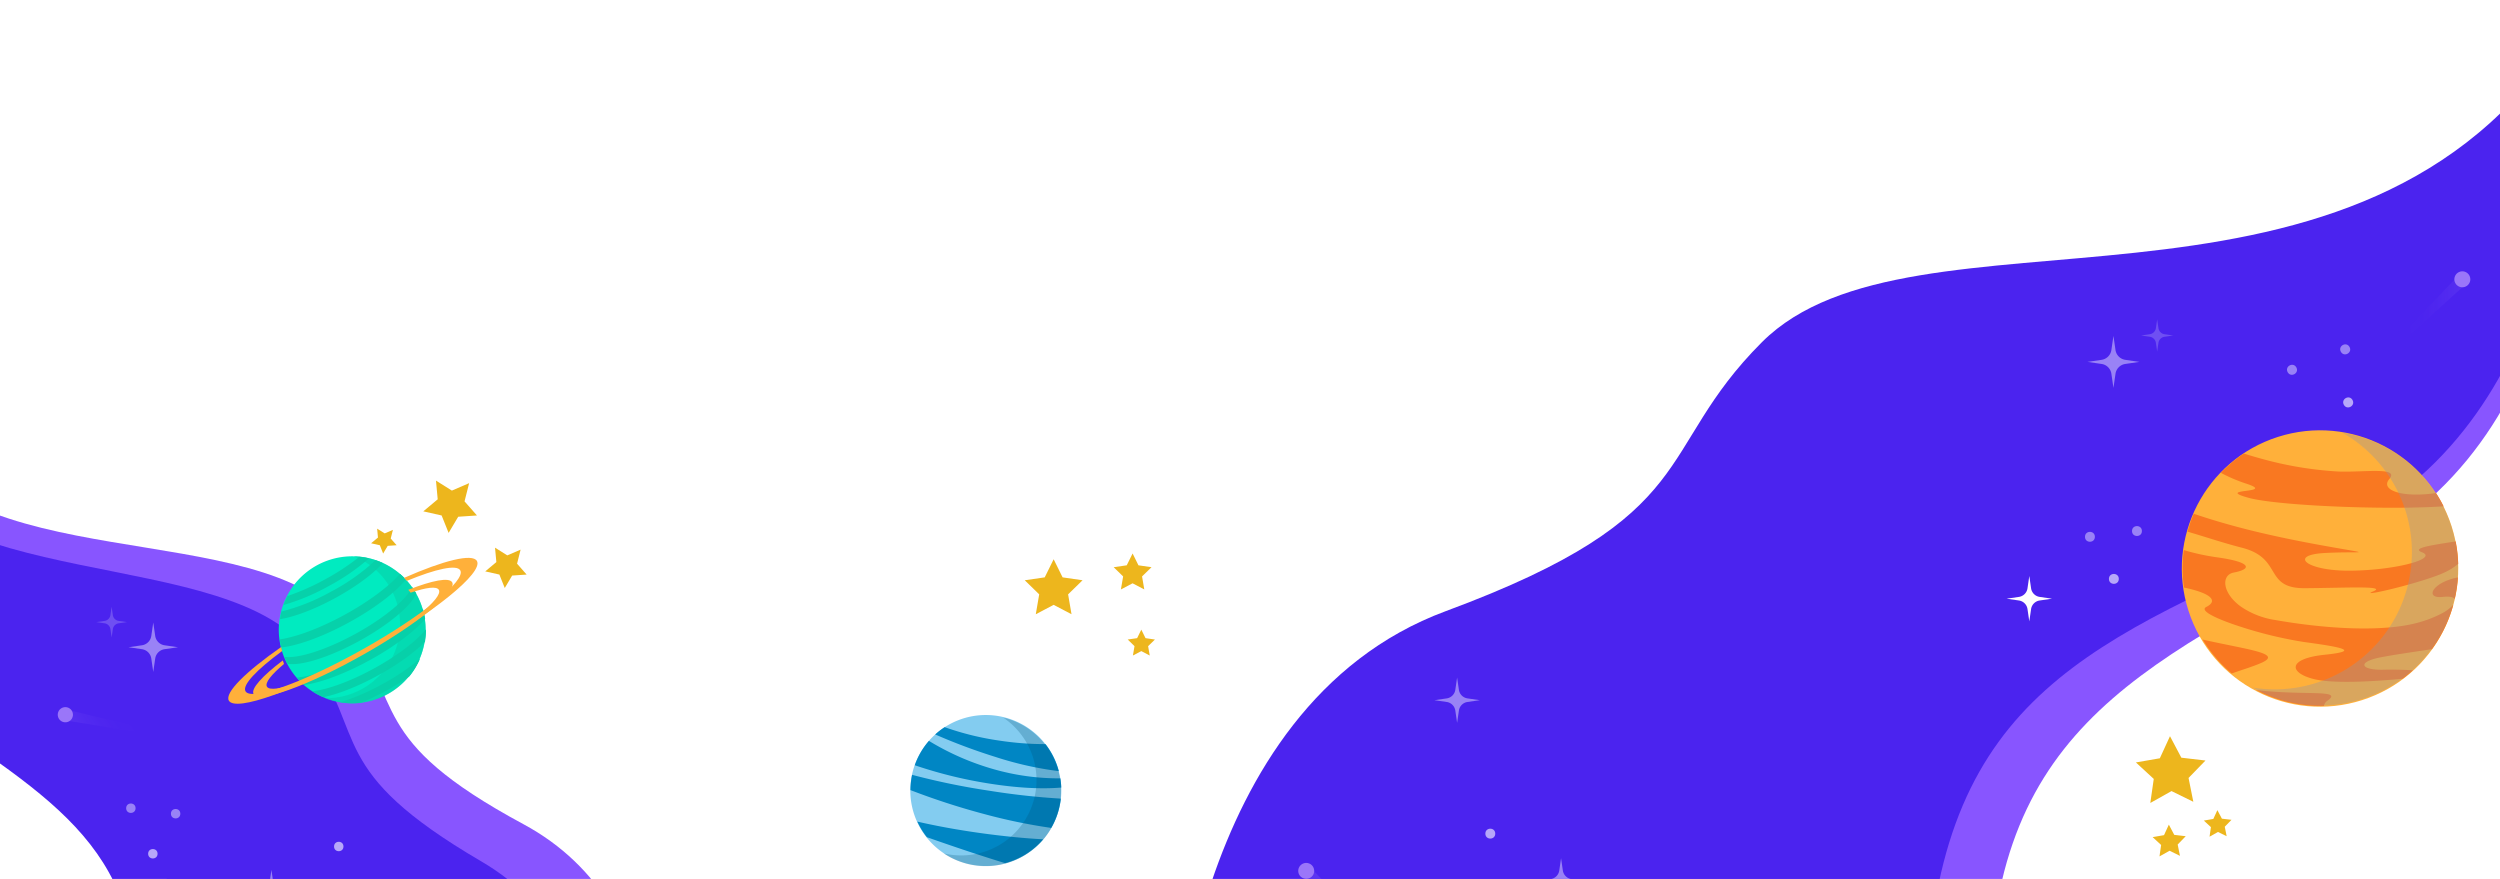 <svg xmlns="http://www.w3.org/2000/svg" xmlns:xlink="http://www.w3.org/1999/xlink" width="1024" height="360" viewBox="0 0 1010 297">
  <defs>
    <clipPath id="clip-path">
      <rect id="Rectángulo_3957" data-name="Rectángulo 3957" width="1024" height="360" transform="translate(0 360)" fill="none" stroke="#707070" stroke-width="1"/>
    </clipPath>
    <filter id="Trazado_36736" x="93.26" y="196.217" width="98.61" height="65.176" filterUnits="userSpaceOnUse">
      <feOffset dy="3" input="SourceAlpha"/>
      <feGaussianBlur stdDeviation="3" result="blur"/>
      <feFlood flood-opacity="0.161"/>
      <feComposite operator="in" in2="blur"/>
      <feComposite in="SourceGraphic"/>
    </filter>
    <linearGradient id="linear-gradient" x1="-2.174" y1="11.547" x2="-0.842" y2="11.547" gradientUnits="objectBoundingBox">
      <stop offset="0.061" stop-color="#cfadff" stop-opacity="0"/>
      <stop offset="0.179" stop-color="#cfadff" stop-opacity="0.016"/>
      <stop offset="0.295" stop-color="#cfadff" stop-opacity="0.063"/>
      <stop offset="0.411" stop-color="#cfadff" stop-opacity="0.141"/>
      <stop offset="0.527" stop-color="#cfadff" stop-opacity="0.251"/>
      <stop offset="0.642" stop-color="#cfadff" stop-opacity="0.388"/>
      <stop offset="0.758" stop-color="#cfadff" stop-opacity="0.561"/>
      <stop offset="0.872" stop-color="#cfadff" stop-opacity="0.765"/>
      <stop offset="0.985" stop-color="#cfadff" stop-opacity="0.996"/>
      <stop offset="0.987" stop-color="#cfadff"/>
    </linearGradient>
    <linearGradient id="linear-gradient-2" x1="0.308" y1="4.41" x2="1.64" y2="4.41" xlink:href="#linear-gradient"/>
    <linearGradient id="linear-gradient-3" x1="0.718" y1="0.078" x2="0.037" y2="1" gradientUnits="objectBoundingBox">
      <stop offset="0" stop-color="#fff" stop-opacity="0"/>
      <stop offset="1" stop-color="#fff"/>
    </linearGradient>
    <linearGradient id="linear-gradient-4" x1="0.481" y1="0.416" x2="-0.302" y2="0.882" xlink:href="#linear-gradient-3"/>
    <linearGradient id="linear-gradient-5" x1="0.692" y1="4.41" x2="-0.64" y2="4.41" xlink:href="#linear-gradient"/>
    <clipPath id="clip-path-2">
      <path id="Unión_4" data-name="Unión 4" d="M13844.021-4593.7s-.347-8.965.626-23.193l-28.8-15.111s4.7-150.129,110.06-189.123,83.491-64.41,127.768-108.687c57.824-57.824,218.077-2.32,306.758-101.208a175.974,175.974,0,0,0,11.206-16.589l.56,1.939c.552-.767,1.106-1.551,1.65-2.333l5.489,25.6s.026,2.244-.158,6.239c.612,26.079-2.532,126.367-83.647,169.891-93.653,50.254-152.317,75.947-150.725,191.362s-44.588,173.62-44.588,173.62Z" transform="translate(-13341.849 5368)" fill="#85f" stroke="rgba(0,0,0,0)" stroke-width="1"/>
    </clipPath>
    <filter id="Trazado_36749" x="729.195" y="222.473" width="163.024" height="101.794" filterUnits="userSpaceOnUse">
      <feOffset dy="3" input="SourceAlpha"/>
      <feGaussianBlur stdDeviation="3" result="blur-2"/>
      <feFlood flood-opacity="0.161"/>
      <feComposite operator="in" in2="blur-2"/>
      <feComposite in="SourceGraphic"/>
    </filter>
  </defs>
  <g id="Enmascarar_grupo_15" data-name="Enmascarar grupo 15" transform="translate(0 -360)" clip-path="url(#clip-path)">
    <path id="Trazado_38168" data-name="Trazado 38168" d="M0,0H1024V720H0Z" fill="none" opacity="0.9"/>
    <path id="Trazado_36724" data-name="Trazado 36724" d="M675.777,868.678l-247.737-130s4.693-150.13,110.06-189.124,83.49-64.409,127.766-108.684C726.74,380,901.142,444.713,986.04,322.678l5.49,25.6s1.478,126.336-95.455,169.935-157.245,65.139-163.707,180.38S675.777,868.678,675.777,868.678Z" transform="matrix(0.998, -0.07, 0.07, 0.998, 23.646, 97.285)" fill="#85f"/>
    <path id="Trazado_36723" data-name="Trazado 36723" d="M204.307,336.725l155.113-99.66s2.147-81.6-66.03-106.828S239.369,88.562,210.72,59.914C171.332,20.526,53,65.506,18.165,5.918L0,0S-.955,81.745,61.764,109.956,163.509,152.1,167.69,226.67,204.307,336.725,204.307,336.725Z" transform="translate(-60.958 494.12) rotate(8)" fill="#85f"/>
    <path id="Trazado_36712" data-name="Trazado 36712" d="M675.777,868.678l-247.737-130s4.693-150.13,110.06-189.124,83.49-64.409,127.766-108.684C726.74,380,901.142,444.713,986.04,322.678l5.49,25.6s1.478,126.336-95.455,169.935-157.245,65.139-163.707,180.38S675.777,868.678,675.777,868.678Z" transform="translate(45.96 28.322)" fill="#4b23ef"/>
    <g id="Grupo_34012" data-name="Grupo 34012" transform="translate(98 29)">
      <path id="Trazado_36704" data-name="Trazado 36704" d="M1522.246-2.89l3.608,7.311,8.068,1.172-5.838,5.691,1.378,8.036-7.216-3.794-7.217,3.794,1.378-8.036-5.838-5.691,8.069-1.172Z" transform="translate(-1194.569 530.792)" fill="#edb61d"/>
      <path id="Trazado_36705" data-name="Trazado 36705" d="M1518.211-2.89l2.361,4.785,5.28.767-3.821,3.724.9,5.259-4.723-2.483-4.722,2.483.9-5.259-3.821-3.724,5.28-.767Z" transform="translate(-1158.64 528.45)" fill="#edb61d"/>
      <path id="Trazado_36706" data-name="Trazado 36706" d="M1516.064-2.89l1.7,3.441,3.8.552-2.747,2.678.648,3.782-3.4-1.785-3.4,1.785.648-3.782L1510.57,1.1l3.8-.552Z" transform="translate(-1152.973 559.227)" fill="#edb61d"/>
    </g>
    <path id="Trazado_36714" data-name="Trazado 36714" d="M204.307,336.725l155.113-99.66s2.147-81.6-66.03-106.828S239.369,88.562,210.72,59.914C171.332,20.526,53,65.506,18.165,5.918L0,0S-.955,81.745,61.764,109.956,163.509,152.1,167.69,226.67,204.307,336.725,204.307,336.725Z" transform="matrix(0.985, 0.174, -0.174, 0.985, -71.937, 499.597)" fill="#4b23ef"/>
    <g id="Grupo_34022" data-name="Grupo 34022" transform="matrix(0.99, 0.139, -0.139, 0.99, 97.938, -170.603)">
      <g id="Grupo_34020" data-name="Grupo 34020" transform="translate(858.603 533.066)">
        <ellipse id="Elipse_648" data-name="Elipse 648" cx="55.835" cy="55.835" rx="55.835" ry="55.835" transform="matrix(0.901, -0.434, 0.434, 0.901, 0, 48.47)" fill="#ffb03a"/>
        <g id="Grupo_34019" data-name="Grupo 34019" transform="translate(18.991 32.068)">
          <g id="Grupo_34018" data-name="Grupo 34018">
            <path id="Trazado_36715" data-name="Trazado 36715" d="M900.61,595.628c13.665,2.958,9,14.518,24.7,12.193,16.667-2.467,32.932-5.733,27.387-2.517s14.672-4.454,24.97-10.086a37.22,37.22,0,0,0,3.228-1.963,24.55,24.55,0,0,0,4.332-3.773,55.229,55.229,0,0,0-2.272-8.854l-2.114.64c-9.019,2.735-14.908,4.646-10.756,5.607,6.757,1.566-8.7,8.417-26.951,11.292s-26.617-2.673-11.937-5.532,20.639-2.088,1.178-2.8c-10.291-.375-21.028-.971-31.8-2.085-8.033-.831-16.085-1.95-23.989-3.48a55.527,55.527,0,0,0-1.495,7.533c6.614.924,14.4,2.437,22.761,3.375A27.526,27.526,0,0,1,900.61,595.628Z" transform="translate(-874.644 -556.623)" fill="#f97821"/>
            <path id="Trazado_36716" data-name="Trazado 36716" d="M898.95,626.938c-3.98-.255-8.612-.518-13.589-.927A55.965,55.965,0,0,0,898.9,637.967l.1-.054c3.241-1.74,7.748-3.762,11.115-5.832C916.227,628.321,910.189,627.658,898.95,626.938Z" transform="translate(-872.806 -548.502)" fill="#f97821"/>
            <path id="Trazado_36717" data-name="Trazado 36717" d="M896.236,578.481c.78.1,1.708.173,2.758.224,14.6.706,53.643-3.2,75.654-7.787a55.65,55.65,0,0,0-3.8-4.9c-12.984,3.85-22.687,2.1-19.486-2.947,3.549-5.6-10.292-1.271-20.649-.183a146.634,146.634,0,0,1-31.794-.805q-3.533-.448-7.2-1.072a55.94,55.94,0,0,0-8.116,9.015,64.554,64.554,0,0,0,10.626,2.877C907.737,575.237,881.139,576.554,896.236,578.481Z" transform="translate(-873.122 -560.267)" fill="#f97821"/>
            <path id="Trazado_36718" data-name="Trazado 36718" d="M981.039,607.708a46.684,46.684,0,0,1-8.378,4.631c-13.872,6.046-37.291,7.747-57.546,7.041a33.3,33.3,0,0,1-14.334-3.411c-8.338-4.37-9.814-11.553-4.8-13.256,7.136-2.425,6.726-5.216-7.966-5.15a92.448,92.448,0,0,1-13.3-1.023,55.717,55.717,0,0,0,2.169,14.974c11,.745,14.628,3.286,10.034,6.5-2.668,1.866,4.387,4.116,13.9,5.838a167.521,167.521,0,0,0,27.037,2.713c15.09-.068,23.827.289,9.151,3.929s-13.459,9.193-3.129,10.338c7.818.867,23.352-2.169,35.6-5.1q1.924-1.9,3.661-3.972c-4,.328-8.358.831-11.5,1.372-9.522,1.639-11.522-1.544-2.006-4.778,5.724-1.944,12.024-3.749,19.932-6.11q.812-1.519,1.529-3.092a55.368,55.368,0,0,0,4.534-15.879A16.841,16.841,0,0,1,981.039,607.708Z" transform="translate(-874.712 -553.776)" fill="#f97821"/>
            <path id="Trazado_36719" data-name="Trazado 36719" d="M970.473,592.738a23.677,23.677,0,0,0-4.967,2.331c-5.6,3.534-5.918,7.852-.031,6.344l.059-.014c2.664-.674,4.262-.522,4.873.178q.217-2.515.211-5.091C970.612,595.226,970.561,593.976,970.473,592.738Z" transform="translate(-859.238 -554.456)" fill="#f97821"/>
            <path id="Trazado_36720" data-name="Trazado 36720" d="M905.952,640.955a55.535,55.535,0,0,0,19.109,3.274,56.232,56.232,0,0,0,8.916-.755,3.049,3.049,0,0,1,1.1-2.255C940.984,635.627,925.791,640.532,905.952,640.955Z" transform="translate(-869.121 -546.256)" fill="#f97821"/>
          </g>
        </g>
      </g>
      <g id="Grupo_34021" data-name="Grupo 34021" transform="translate(912.946 552.033)" opacity="0.58">
        <path id="Trazado_36721" data-name="Trazado 36721" d="M926.239,549.154a55.466,55.466,0,0,1-20.186,107.03c-.455,0-.9-.019-1.356-.028a55.459,55.459,0,1,0,21.542-107Z" transform="translate(-904.697 -549.154)" fill="#99969c" opacity="0.64"/>
      </g>
    </g>
    <g id="Grupo_34025" data-name="Grupo 34025" transform="matrix(0.978, -0.208, 0.208, 0.978, -324.746, 78.682)">
      <path id="Trazado_36725" data-name="Trazado 36725" d="M410.557,581.7l2.591,2.515,3.541-.709-1.591,3.242,1.768,3.149-3.575-.512-2.448,2.655-.618-3.558-3.281-1.508,3.193-1.687Z" transform="translate(-40.751 -26.716)" fill="#edb61d"/>
      <path id="Trazado_36726" data-name="Trazado 36726" d="M398.781,547.577l5.446,5.287,7.443-1.49-3.345,6.813,3.717,6.618-7.514-1.076-5.146,5.58-1.3-7.478-6.9-3.17,6.711-3.546Z" transform="translate(-1.681 -6.639)" fill="#edb61d"/>
      <path id="Trazado_36727" data-name="Trazado 36727" d="M430.4,570.068l4.2,4.079L440.347,573l-2.581,5.257,2.867,5.106-5.8-.83-3.97,4.3-1-5.769-5.321-2.445,5.177-2.736Z" transform="translate(-15.603 2.338)" fill="#edb61d"/>
    </g>
    <g id="Grupo_34029" data-name="Grupo 34029" transform="translate(92.214 545.872)">
      <path id="Trazado_36738" data-name="Trazado 36738" d="M29.655,0A29.655,29.655,0,1,1,0,29.655,29.655,29.655,0,0,1,29.655,0Z" transform="translate(10.574 53.608) rotate(-64.669)" fill="#00ebc0"/>
      <g id="Grupo_34026" data-name="Grupo 34026" transform="translate(20.835 10.062)">
        <path id="Trazado_36728" data-name="Trazado 36728" d="M121.268,599.439c-3.82,4.3-10.752,9.507-19.233,14.134S85.42,621.211,79.741,622.1a29.7,29.7,0,0,1,.635-3.11,81.987,81.987,0,0,0,20.182-8.123,81.932,81.932,0,0,0,17.751-12.576A29.743,29.743,0,0,1,121.268,599.439Z" transform="translate(-79.661 -596.929)" fill="#07d1aa" fill-rule="evenodd"/>
        <path id="Trazado_36729" data-name="Trazado 36729" d="M130.568,607.575c-4.138,5.149-12.6,11.68-23.138,17.43s-20.609,9.334-27.179,10.027a29.306,29.306,0,0,1-.612-3.26c6.564-.948,16.117-4.449,26.086-9.89S123.809,610.3,128.158,605.3A29.528,29.528,0,0,1,130.568,607.575Z" transform="translate(-79.639 -598.435)" fill="#07d1aa" fill-rule="evenodd"/>
        <path id="Trazado_36730" data-name="Trazado 36730" d="M135.262,614.7c-2.018,4.933-11.129,12.669-23.237,19.276s-23.544,10.084-28.785,9.111a29.936,29.936,0,0,1-1.282-2.807c5.357.808,16.609-2.661,28.511-9.156S131.376,617.044,133.6,612.1A29.9,29.9,0,0,1,135.262,614.7Z" transform="translate(-80.137 -599.897)" fill="#07d1aa" fill-rule="evenodd"/>
        <path id="Trazado_36731" data-name="Trazado 36731" d="M140.231,627.387c-4.311,5.039-12.5,11.259-22.587,16.764s-19.748,9.024-26.32,9.923a29.442,29.442,0,0,1-2.935-2.982c6.558-.594,16.813-4.2,27.551-10.064s19.324-12.53,23.371-17.724A29.507,29.507,0,0,1,140.231,627.387Z" transform="translate(-81.52 -602.305)" fill="#07d1aa" fill-rule="evenodd"/>
        <path id="Trazado_36732" data-name="Trazado 36732" d="M141.889,638.842c-4.183,4.282-10.993,9.258-19.171,13.721s-16.048,7.5-21.912,8.7a29.742,29.742,0,0,1-4.436-2.393c6-.642,15.185-3.914,24.792-9.156s17.327-11.194,21.115-15.895A29.739,29.739,0,0,1,141.889,638.842Z" transform="translate(-83.235 -604.564)" fill="#07d1aa" fill-rule="evenodd"/>
        <path id="Trazado_36733" data-name="Trazado 36733" d="M116.069,597.184a87.178,87.178,0,0,1-16.276,11.183A87.142,87.142,0,0,1,81.581,616a29.826,29.826,0,0,1,1.589-3.63,93.911,93.911,0,0,0,15.146-6.713,93.958,93.958,0,0,0,13.841-9.1A29.674,29.674,0,0,1,116.069,597.184Z" transform="translate(-80.056 -596.556)" fill="#07d1aa" fill-rule="evenodd"/>
        <path id="Trazado_36734" data-name="Trazado 36734" d="M138.644,656.123a105.76,105.76,0,0,1-19.531,10.658,29.616,29.616,0,0,1-8.4-.236,90.126,90.126,0,0,0,16.971-7.285,90.115,90.115,0,0,0,15.31-10.33A29.592,29.592,0,0,1,138.644,656.123Z" transform="translate(-86.317 -607.813)" fill="#07d1aa" fill-rule="evenodd"/>
      </g>
      <g id="Grupo_34027" data-name="Grupo 34027" transform="translate(38.947 9.807)" opacity="0.74">
        <path id="Trazado_36735" data-name="Trazado 36735" d="M114.518,596.231a29.735,29.735,0,0,1-11.081,57.328c-.243,0-.484-.013-.727-.018a29.731,29.731,0,1,0,11.808-57.31Z" transform="translate(-102.71 -596.231)" fill="#07d1aa" opacity="0.79"/>
      </g>
      <g id="Grupo_34028" data-name="Grupo 34028" transform="translate(0 10.466)">
        <g transform="matrix(1, 0, 0, 1, -92.21, -196.34)" filter="url(#Trazado_36736)">
          <path id="Trazado_36736-2" data-name="Trazado 36736" d="M128.578,608.595c9.717-3.82,16.543-5.155,17.743-3.022,2.12,3.768-14.123,16.928-36.281,29.4S68.2,654.487,66.081,650.72c-1.2-2.133,3.487-7.277,11.8-13.6q.228.72.491,1.427c-5.09,4.249-7.772,7.6-6.906,9.145,1.836,3.261,18.874-2.844,38.056-13.637s33.245-22.188,31.41-25.449c-.866-1.54-5.123-.991-11.395,1.153Q129.074,609.165,128.578,608.595Z" transform="translate(36.36 -402.34)" fill="#ffb03a" fill-rule="evenodd"/>
        </g>
        <path id="Trazado_36737" data-name="Trazado 36737" d="M124.1,605.168c15.94-7.036,27.685-10,29.468-6.831,2.649,4.707-17.644,21.148-45.323,36.722S55.98,659.443,53.332,654.736c-1.784-3.171,6.85-11.672,21.142-21.646q.184.81.412,1.608c-10.268,7.539-16.219,13.774-14.825,16.253,2.292,4.075,23.578-3.552,47.541-17.035s41.531-27.717,39.238-31.792c-1.394-2.478-9.809-.628-21.579,4.232Q124.7,605.747,124.1,605.168Z" transform="translate(-53.1 -597.07)" fill="#ffb03a" fill-rule="evenodd"/>
      </g>
    </g>
    <g id="Grupo_34036" data-name="Grupo 34036" transform="translate(176.796 343.726)">
      <g id="Grupo_34030" data-name="Grupo 34030" transform="translate(5 39)">
        <path id="Trazado_36739" data-name="Trazado 36739" d="M566.871,301.941l.725,4.977a4.1,4.1,0,0,0,3.465,3.465l4.977.725-4.977.725A4.1,4.1,0,0,0,567.6,315.3l-.725,4.976-.725-4.976a4.1,4.1,0,0,0-3.465-3.465l-4.977-.725,4.977-.725a4.1,4.1,0,0,0,3.465-3.465Z" transform="translate(-160 -80)" fill="#fff" opacity="0.43"/>
        <circle id="Elipse_649" data-name="Elipse 649" cx="2.75" cy="2.75" r="2.75" transform="translate(554.287 321.524)" fill="#fff" opacity="0.6"/>
        <circle id="Elipse_660" data-name="Elipse 660" cx="1.25" cy="1.25" r="1.25" transform="translate(564.287 333.524)" fill="#fff" opacity="0.6"/>
      </g>
      <g id="Grupo_34035" data-name="Grupo 34035">
        <g id="Grupo_34032" data-name="Grupo 34032">
          <path id="Trazado_36740" data-name="Trazado 36740" d="M454.538,105.941l.725,4.977a4.1,4.1,0,0,0,3.464,3.465l4.977.725-4.977.725a4.1,4.1,0,0,0-3.464,3.465l-.725,4.976-.726-4.976a4.1,4.1,0,0,0-3.464-3.465l-4.977-.725,4.977-.725a4.1,4.1,0,0,0,3.464-3.465Z" fill="#fff"/>
          <path id="Trazado_36741" data-name="Trazado 36741" d="M458.871,240.941l.725,4.977a4.1,4.1,0,0,0,3.465,3.465l4.977.725-4.977.725A4.1,4.1,0,0,0,459.6,254.3l-.725,4.976-.725-4.976a4.1,4.1,0,0,0-3.465-3.465l-4.977-.725,4.977-.725a4.1,4.1,0,0,0,3.465-3.465Z" transform="translate(-5 93)" fill="#fff" opacity="0.43"/>
          <circle id="Elipse_650" data-name="Elipse 650" cx="2.5" cy="2.5" r="2.5" transform="translate(427.704 89.108)" fill="#fff" opacity="0.43"/>
          <circle id="Elipse_651" data-name="Elipse 651" cx="2.75" cy="2.75" r="2.75" transform="translate(479.538 82.274)" fill="#fff" opacity="0.43"/>
          <circle id="Elipse_652" data-name="Elipse 652" cx="2.75" cy="2.75" r="2.75" transform="translate(415.788 183.524)" fill="#fff" opacity="0.6"/>
          <circle id="Elipse_653" data-name="Elipse 653" cx="2" cy="2" r="2" transform="translate(414.204 116.774)" fill="#fff" opacity="0.6"/>
          <circle id="Elipse_654" data-name="Elipse 654" cx="2" cy="2" r="2" transform="translate(449.538 206.774)" fill="#fff" opacity="0.43"/>
          <circle id="Elipse_655" data-name="Elipse 655" cx="2" cy="2" r="2" transform="translate(423.288 322.024)" fill="#fff" opacity="0.6"/>
          <g id="Grupo_34031" data-name="Grupo 34031" transform="translate(-91 176)" opacity="0.6">
            <path id="Trazado_36742" data-name="Trazado 36742" d="M439.618,160.824a3.219,3.219,0,1,1,.05,4.552A3.219,3.219,0,0,1,439.618,160.824Z" fill="#cfadff" fill-rule="evenodd"/>
            <path id="Trazado_36743" data-name="Trazado 36743" d="M443.527,161.539l35.807,37.694-.536.548-38.486-34.955Z" fill-rule="evenodd" opacity="0.201" fill="url(#linear-gradient)"/>
          </g>
        </g>
        <g id="Grupo_34034" data-name="Grupo 34034">
          <path id="Trazado_36744" data-name="Trazado 36744" d="M648.7,107.941l-.83,5.7a4.7,4.7,0,0,1-3.969,3.969l-5.7.83,5.7.83a4.7,4.7,0,0,1,3.969,3.969l.83,5.7.831-5.7a4.693,4.693,0,0,1,3.969-3.969l5.7-.83-5.7-.83a4.7,4.7,0,0,1-3.969-3.969Z" transform="translate(28.333 15)" fill="#fff" opacity="0.43"/>
          <path id="Trazado_36745" data-name="Trazado 36745" d="M643.038,240.941l-.726,4.977a4.1,4.1,0,0,1-3.464,3.465l-4.977.725,4.977.725a4.1,4.1,0,0,1,3.464,3.465l.726,4.976.725-4.976a4.1,4.1,0,0,1,3.464-3.465l4.977-.725-4.977-.725a4.1,4.1,0,0,1-3.464-3.465Z" transform="translate(0 -21)" fill="#fff"/>
          <circle id="Elipse_657" data-name="Elipse 657" cx="2" cy="2" r="2" transform="translate(665.537 202.108)" fill="#fff" opacity="0.43"/>
          <circle id="Elipse_658" data-name="Elipse 658" cx="2" cy="2" r="2" transform="translate(684.537 199.774)" fill="#fff" opacity="0.43"/>
          <circle id="Elipse_659" data-name="Elipse 659" cx="2" cy="2" r="2" transform="translate(675.204 219.108)" fill="#fff" opacity="0.6"/>
          <g id="Grupo_34033" data-name="Grupo 34033" transform="translate(158 -63)" opacity="0.6">
            <path id="Trazado_36746" data-name="Trazado 36746" d="M662.291,160.824a3.219,3.219,0,1,0-.051,4.552A3.219,3.219,0,0,0,662.291,160.824Z" fill="#cfadff" fill-rule="evenodd"/>
            <path id="Trazado_36747" data-name="Trazado 36747" d="M658.381,161.539l-35.807,37.694.536.548L661.6,164.827Z" fill-rule="evenodd" opacity="0.72" fill="url(#linear-gradient-2)"/>
          </g>
          <path id="Trazado_36748" data-name="Trazado 36748" d="M644.7,107.941l-.514,3.529a2.908,2.908,0,0,1-2.457,2.457l-3.529.514,3.529.514a2.906,2.906,0,0,1,2.457,2.457l.514,3.529.514-3.529a2.906,2.906,0,0,1,2.457-2.457l3.529-.514-3.529-.514a2.907,2.907,0,0,1-2.457-2.457Z" transform="translate(50 8.333)" fill="#fff" opacity="0.202"/>
          <circle id="Elipse_662" data-name="Elipse 662" cx="2" cy="2" r="2" transform="matrix(0.875, -0.485, 0.485, 0.875, 746.454, 135.853)" fill="#fff" opacity="0.43"/>
          <circle id="Elipse_663" data-name="Elipse 663" cx="2" cy="2" r="2" transform="matrix(0.875, -0.485, 0.485, 0.875, 767.941, 127.601)" fill="#fff" opacity="0.43"/>
          <circle id="Elipse_664" data-name="Elipse 664" cx="2" cy="2" r="2" transform="matrix(0.875, -0.485, 0.485, 0.875, 769.151, 149.035)" fill="#fff" opacity="0.6"/>
        </g>
      </g>
    </g>
    <g id="Grupo_34037" data-name="Grupo 34037" transform="translate(-12.323 414.313)">
      <g id="Grupo_34030-2" data-name="Grupo 34030" transform="translate(154.417 175.752)">
        <path id="Trazado_36739-2" data-name="Trazado 36739" d="M566.428,301.941l-.69,4.737a3.9,3.9,0,0,1-3.3,3.3l-4.737.69,4.737.69a3.9,3.9,0,0,1,3.3,3.3l.69,4.736.69-4.736a3.9,3.9,0,0,1,3.3-3.3l4.737-.69-4.737-.69a3.9,3.9,0,0,1-3.3-3.3Z" transform="translate(-414.233 -301.941)" fill="#fff" opacity="0.43"/>
        <ellipse id="Elipse_660-2" data-name="Elipse 660" cx="1.19" cy="1.19" rx="1.19" ry="1.19" transform="translate(0 106.197)" fill="#fff" opacity="0.6"/>
      </g>
      <g id="Grupo_34035-2" data-name="Grupo 34035" transform="translate(0 0)">
        <g id="Grupo_34032-2" data-name="Grupo 34032" transform="translate(92.317)">
          <path id="Trazado_36740-2" data-name="Trazado 36740" d="M454.094,105.941l-.69,4.737a3.9,3.9,0,0,1-3.3,3.3l-4.737.69,4.737.69a3.9,3.9,0,0,1,3.3,3.3l.69,4.736.691-4.736a3.9,3.9,0,0,1,3.3-3.3l4.737-.69-4.737-.69a3.9,3.9,0,0,1-3.3-3.3Z" transform="translate(-425.067 -83.417)" fill="#fff"/>
          <path id="Trazado_36741-2" data-name="Trazado 36741" d="M458.428,240.941l-.69,4.737a3.9,3.9,0,0,1-3.3,3.3l-4.737.69,4.737.69a3.9,3.9,0,0,1,3.3,3.3l.69,4.736.69-4.736a3.9,3.9,0,0,1,3.3-3.3l4.737-.69-4.737-.69a3.9,3.9,0,0,1-3.3-3.3Z" transform="translate(-428.767 27.128)" fill="#fff" opacity="0.43"/>
          <ellipse id="Elipse_650-2" data-name="Elipse 650" cx="2.379" cy="2.379" rx="2.379" ry="2.379" transform="translate(49.807 6.503)" fill="#fff" opacity="0.43"/>
          <ellipse id="Elipse_651-2" data-name="Elipse 651" cx="2.617" cy="2.617" rx="2.617" ry="2.617" transform="translate(0)" fill="#fff" opacity="0.43"/>
          <ellipse id="Elipse_652-2" data-name="Elipse 652" cx="2.617" cy="2.617" rx="2.617" ry="2.617" transform="translate(60.672 96.362)" fill="#fff" opacity="0.6"/>
          <ellipse id="Elipse_653-2" data-name="Elipse 653" cx="1.903" cy="1.903" rx="1.903" ry="1.903" transform="translate(63.607 32.834)" fill="#fff" opacity="0.6"/>
          <ellipse id="Elipse_654-2" data-name="Elipse 654" cx="1.903" cy="1.903" rx="1.903" ry="1.903" transform="translate(29.979 118.49)" fill="#fff" opacity="0.43"/>
          <ellipse id="Elipse_655-2" data-name="Elipse 655" cx="1.903" cy="1.903" rx="1.903" ry="1.903" transform="translate(54.962 256.728)" fill="#fff" opacity="0.6"/>
        </g>
        <g id="Grupo_34034-2" data-name="Grupo 34034" transform="translate(0 161.793)">
          <path id="Trazado_36744-2" data-name="Trazado 36744" d="M648.2,107.941l.79,5.426a4.47,4.47,0,0,0,3.777,3.777l5.426.79-5.426.79a4.468,4.468,0,0,0-3.777,3.777l-.79,5.425-.79-5.425a4.467,4.467,0,0,0-3.777-3.777l-5.426-.79,5.426-.79a4.469,4.469,0,0,0,3.777-3.777Z" transform="translate(-573.963 -101.596)" fill="#fff" opacity="0.43"/>
          <path id="Trazado_36745-2" data-name="Trazado 36745" d="M642.594,240.941l.691,4.737a3.9,3.9,0,0,0,3.3,3.3l4.737.69-4.737.69a3.9,3.9,0,0,0-3.3,3.3l-.691,4.736-.69-4.736a3.9,3.9,0,0,0-3.3-3.3l-4.737-.69,4.737-.69a3.9,3.9,0,0,0,3.3-3.3Z" transform="translate(-454.154 -126.099)" fill="#fff"/>
          <ellipse id="Elipse_656" data-name="Elipse 656" cx="1.903" cy="1.903" rx="1.903" ry="1.903" transform="translate(0 19.511)" fill="#fff" opacity="0.6"/>
          <ellipse id="Elipse_657-2" data-name="Elipse 657" cx="1.903" cy="1.903" rx="1.903" ry="1.903" transform="translate(81.372 81.69)" fill="#fff" opacity="0.43"/>
          <ellipse id="Elipse_658-2" data-name="Elipse 658" cx="1.903" cy="1.903" rx="1.903" ry="1.903" transform="translate(63.289 79.469)" fill="#fff" opacity="0.43"/>
          <ellipse id="Elipse_659-2" data-name="Elipse 659" cx="1.903" cy="1.903" rx="1.903" ry="1.903" transform="translate(72.172 97.869)" fill="#fff" opacity="0.6"/>
          <g id="Grupo_34033-2" data-name="Grupo 34033" transform="matrix(0.839, -0.545, 0.545, 0.839, 34.485, 42.702)" opacity="0.6">
            <path id="Trazado_36746-2" data-name="Trazado 36746" d="M.873.921A3.063,3.063,0,1,1,.922,5.254,3.063,3.063,0,0,1,.873.921Z" fill="#cfadff" fill-rule="evenodd"/>
            <path id="Trazado_36747-2" data-name="Trazado 36747" d="M3.059,0,37.138,35.874l-.51.521L0,3.129Z" transform="translate(1.535 1.602)" fill-rule="evenodd" opacity="0.72" fill="url(#linear-gradient-5)"/>
          </g>
          <path id="Trazado_36748-2" data-name="Trazado 36748" d="M644.391,107.941l.489,3.359a2.767,2.767,0,0,0,2.338,2.338l3.359.489-3.359.489a2.766,2.766,0,0,0-2.338,2.338l-.489,3.358-.489-3.358a2.765,2.765,0,0,0-2.339-2.338l-3.359-.489,3.359-.489A2.767,2.767,0,0,0,643.9,111.3Z" transform="translate(-586.97 -107.941)" fill="#fff" opacity="0.202"/>
        </g>
      </g>
    </g>
    <g id="Grupo_34024" data-name="Grupo 34024" transform="translate(664.5 -16.31) rotate(18)">
      <path id="Trazado_36725-2" data-name="Trazado 36725" d="M411.618,581.7l3.352,3.254,4.581-.917-2.059,4.194,2.288,4.073-4.625-.662-3.167,3.434-.8-4.6-4.245-1.951,4.131-2.183Z" fill="#edb61d"/>
      <path id="Trazado_36726-2" data-name="Trazado 36726" d="M401.011,547.577l7.046,6.839,9.628-1.927-4.327,8.814,4.808,8.562-9.72-1.392-6.657,7.218-1.68-9.674-8.922-4.1,8.682-4.588Z" fill="#edb61d"/>
      <path id="Trazado_36727-2" data-name="Trazado 36727" d="M428.452,570.068l2.8,2.72,3.829-.766-1.721,3.506,1.912,3.405-3.866-.553-2.648,2.871-.668-3.848-3.549-1.631L428,573.947Z" fill="#edb61d"/>
    </g>

    <g id="Grupo_34045" data-name="Grupo 34045" transform="matrix(0.966, 0.259, -0.259, 0.966, -50.979, 177.563)">
      <path id="Trazado_38214" data-name="Trazado 38214" d="M30.5,0A30.5,30.5,0,1,1,0,30.5,30.5,30.5,0,0,1,30.5,0Z" transform="translate(513.2 342.225) rotate(-47.611)" fill="#83ccf0"/>
      <g id="Grupo_34043" data-name="Grupo 34043" transform="translate(525.892 315.905)">
        <g id="Grupo_34042" data-name="Grupo 34042">
          <path id="Trazado_36756" data-name="Trazado 36756" d="M552.413,321.444a237.481,237.481,0,0,1-26.135-2.483,30.541,30.541,0,0,1,2.925-3.84,114.488,114.488,0,0,0,22.86-.485,122.93,122.93,0,0,0,18.273-3.446,30.593,30.593,0,0,1,8.029,9.16A138.553,138.553,0,0,1,552.413,321.444Z" transform="translate(-521.494 -311.189)" fill="#0086c4"/>
          <path id="Trazado_36757" data-name="Trazado 36757" d="M522.724,330.359a30.243,30.243,0,0,1,2.969-10.986,105.714,105.714,0,0,0,28.17,4.277,95.752,95.752,0,0,0,27.037-3.409,30.15,30.15,0,0,1,1.313,3.5c-8.3,3-18.255,4.872-28.042,5.921A180.555,180.555,0,0,1,522.724,330.359Z" transform="translate(-522.689 -308.437)" fill="#0086c4"/>
          <path id="Trazado_36758" data-name="Trazado 36758" d="M554.328,330.324a291.2,291.2,0,0,0,28.884-4.418q.225,1.479.3,3.007a30.39,30.39,0,0,1-.986,9.428,226.267,226.267,0,0,1-27.707,1.6,289.5,289.5,0,0,1-31.153-1.624,30.565,30.565,0,0,1-.971-6.132A289.359,289.359,0,0,0,554.328,330.324Z" transform="translate(-522.698 -306.24)" fill="#0086c4"/>
          <path id="Trazado_36759" data-name="Trazado 36759" d="M553.481,343.323c9.46-1.167,18.337-2.661,25.351-4.157a30.582,30.582,0,0,1-12.35,13.289c-4.175-.146-8.409-.343-12.56-.571-7.43-.407-14.592-.91-20.67-1.38a30.682,30.682,0,0,1-5.366-5.081C536.286,345.131,545.112,344.356,553.481,343.323Z" transform="translate(-520.953 -301.781)" fill="#0086c4"/>
        </g>
      </g>
      <g id="Grupo_34044" data-name="Grupo 34044" transform="translate(546.403 309.978)">
        <path id="Trazado_36760" data-name="Trazado 36760" d="M547.1,306.765a30.427,30.427,0,0,1-8.31,59.168c-.25.013-.5.013-.744.02a30.424,30.424,0,1,0,9.055-59.188Z" transform="translate(-538.047 -306.753)" fill="#045072" opacity="0.235"/>
      </g>
    </g>
  </g>
</svg>
